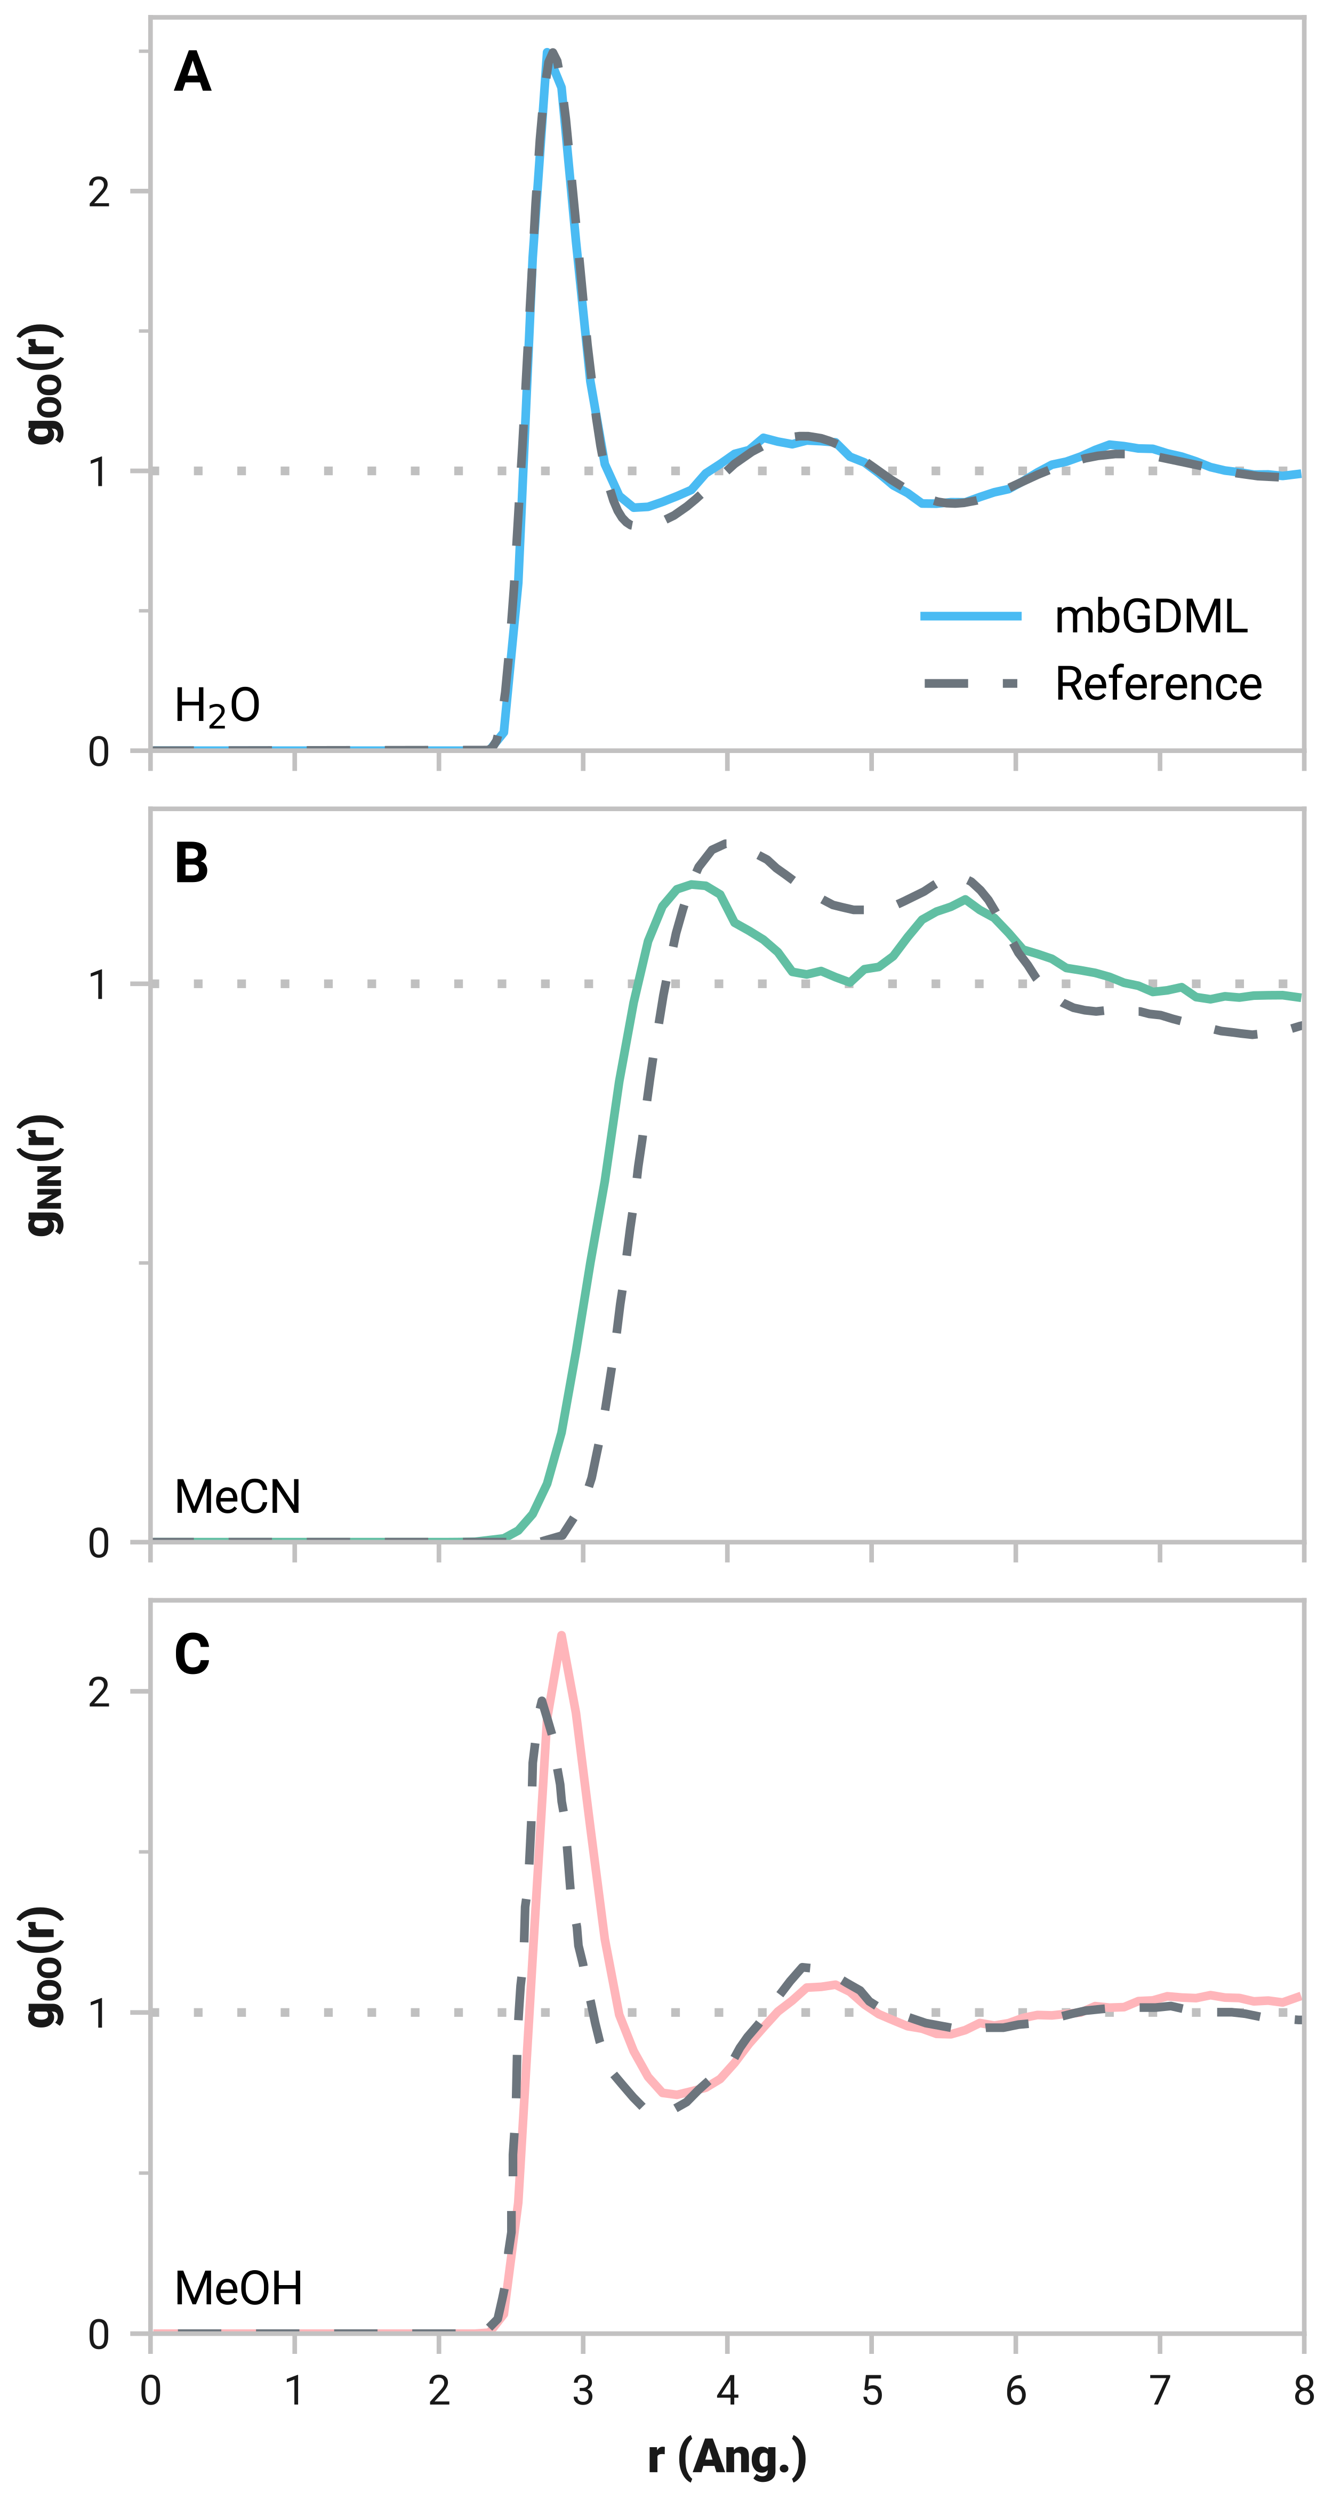 <?xml version="1.0" encoding="utf-8" standalone="no"?>
<!DOCTYPE svg PUBLIC "-//W3C//DTD SVG 1.1//EN"
  "http://www.w3.org/Graphics/SVG/1.1/DTD/svg11.dtd">
<svg xmlns:xlink="http://www.w3.org/1999/xlink" width="230.4pt" height="432pt" viewBox="0 0 230.4 432" xmlns="http://www.w3.org/2000/svg" version="1.1">
 <defs>
  <style type="text/css">*{stroke-linejoin: round; stroke-linecap: butt}</style>
 </defs>
 <g id="figure_1">
  <g id="patch_1">
   <path d="M 0 432 
L 230.4 432 
L 230.4 0 
L 0 0 
z
" style="fill: #ffffff"/>
  </g>
  <g id="axes_1">
   <g id="patch_2">
    <path d="M 26.014 129.734 
L 225.433 129.734 
L 225.433 3 
L 26.014 3 
z
" style="fill: #ffffff"/>
   </g>
   <g id="line2d_1">
    <path d="M 26.014 81.38 
L 225.433 81.38 
" clip-path="url(#p6a92313631)" style="fill: none; stroke-dasharray: 1.5,6; stroke-dashoffset: 0; stroke: #c0c0c0; stroke-width: 1.5"/>
   </g>
   <g id="line2d_2">
    <path d="M 27.261 129.734 
L 29.754 129.734 
L 32.246 129.734 
L 34.739 129.734 
L 37.232 129.734 
L 39.724 129.734 
L 42.217 129.734 
L 44.71 129.734 
L 47.203 129.734 
L 49.695 129.734 
L 52.188 129.734 
L 54.681 129.734 
L 57.174 129.734 
L 59.666 129.734 
L 62.159 129.734 
L 64.652 129.734 
L 67.144 129.734 
L 69.637 129.734 
L 72.13 129.734 
L 74.623 129.734 
L 77.115 129.734 
L 79.608 129.734 
L 82.101 129.734 
L 84.594 129.672 
L 87.086 126.574 
L 89.579 100.723 
L 92.072 44.544 
L 94.564 9.035 
L 97.057 15.125 
L 99.55 41.657 
L 102.043 65.911 
L 104.535 80.204 
L 107.028 85.689 
L 109.521 87.733 
L 112.014 87.591 
L 114.506 86.738 
L 116.999 85.753 
L 119.492 84.668 
L 121.984 81.812 
L 124.477 80.196 
L 126.97 78.443 
L 129.463 77.783 
L 131.955 75.664 
L 134.448 76.316 
L 136.941 76.773 
L 139.434 76.129 
L 141.926 76.242 
L 144.419 76.448 
L 146.912 78.93 
L 149.404 79.913 
L 151.897 81.773 
L 154.39 83.878 
L 156.883 85.213 
L 159.375 87.017 
L 161.868 87.043 
L 164.361 86.789 
L 166.854 86.808 
L 169.346 85.902 
L 171.839 85.076 
L 174.332 84.527 
L 176.824 83.156 
L 179.317 81.641 
L 181.81 80.31 
L 184.303 79.783 
L 186.795 78.897 
L 189.288 77.762 
L 191.781 76.842 
L 194.274 77.102 
L 196.766 77.504 
L 199.259 77.566 
L 201.752 78.344 
L 204.244 78.91 
L 206.737 79.74 
L 209.23 80.731 
L 211.723 81.318 
L 214.215 81.629 
L 216.708 82.015 
L 219.201 81.993 
L 221.694 82.25 
L 224.186 81.943 
" clip-path="url(#p6a92313631)" style="fill: none; stroke: #4abbf3; stroke-width: 1.5; stroke-linecap: square"/>
   </g>
   <g id="line2d_3">
    <path d="M 26.014 129.734 
L 84.344 129.628 
L 85.092 129.231 
L 85.84 127.969 
L 86.588 124.962 
L 87.336 119.609 
L 88.083 111.732 
L 88.831 101.655 
L 90.327 76.55 
L 92.57 35.304 
L 93.318 24.149 
L 94.066 15.769 
L 94.814 10.764 
L 95.562 9.077 
L 96.309 10.552 
L 97.057 14.56 
L 97.805 20.619 
L 99.301 36.039 
L 101.544 59.602 
L 103.04 72.111 
L 103.788 77.014 
L 104.535 80.979 
L 105.283 84.122 
L 106.031 86.506 
L 106.779 88.261 
L 107.527 89.475 
L 108.274 90.258 
L 109.022 90.751 
L 110.518 91.027 
L 112.014 90.891 
L 114.257 90.176 
L 116.5 89.078 
L 118.744 87.516 
L 120.24 86.274 
L 126.97 80.162 
L 129.961 78.068 
L 132.205 76.888 
L 134.448 76.042 
L 135.944 75.66 
L 138.187 75.375 
L 139.683 75.38 
L 141.926 75.742 
L 143.422 76.226 
L 145.665 77.232 
L 147.909 78.6 
L 150.9 80.694 
L 153.891 82.821 
L 156.883 84.683 
L 159.874 86.056 
L 162.117 86.719 
L 163.613 86.955 
L 165.109 87.018 
L 166.604 86.902 
L 168.848 86.477 
L 171.091 85.737 
L 174.082 84.465 
L 179.317 82.048 
L 183.056 80.524 
L 187.543 79.209 
L 189.787 78.774 
L 192.778 78.455 
L 195.769 78.465 
L 200.256 78.977 
L 206.986 80.389 
L 213.717 81.772 
L 217.456 82.289 
L 222.691 82.55 
L 226.43 82.449 
L 231.4 82.068 
L 231.4 82.068 
" clip-path="url(#p6a92313631)" style="fill: none; stroke-dasharray: 7.5,6; stroke-dashoffset: 0; stroke: #6c757d; stroke-width: 1.5"/>
   </g>
   <g id="matplotlib.axis_1">
    <g id="xtick_1">
     <g id="line2d_4">
      <defs>
       <path id="m883e33d591" d="M 0 0 
L 0 3.5 
" style="stroke: #c2c1c1; stroke-width: 0.8"/>
      </defs>
      <g>
       <use xlink:href="#m883e33d591" x="26.014" y="129.734" style="fill: #c2c1c1; stroke: #c2c1c1; stroke-width: 0.8"/>
      </g>
     </g>
    </g>
    <g id="xtick_2">
     <g id="line2d_5">
      <g>
       <use xlink:href="#m883e33d591" x="50.942" y="129.734" style="fill: #c2c1c1; stroke: #c2c1c1; stroke-width: 0.8"/>
      </g>
     </g>
    </g>
    <g id="xtick_3">
     <g id="line2d_6">
      <g>
       <use xlink:href="#m883e33d591" x="75.869" y="129.734" style="fill: #c2c1c1; stroke: #c2c1c1; stroke-width: 0.8"/>
      </g>
     </g>
    </g>
    <g id="xtick_4">
     <g id="line2d_7">
      <g>
       <use xlink:href="#m883e33d591" x="100.796" y="129.734" style="fill: #c2c1c1; stroke: #c2c1c1; stroke-width: 0.8"/>
      </g>
     </g>
    </g>
    <g id="xtick_5">
     <g id="line2d_8">
      <g>
       <use xlink:href="#m883e33d591" x="125.724" y="129.734" style="fill: #c2c1c1; stroke: #c2c1c1; stroke-width: 0.8"/>
      </g>
     </g>
    </g>
    <g id="xtick_6">
     <g id="line2d_9">
      <g>
       <use xlink:href="#m883e33d591" x="150.651" y="129.734" style="fill: #c2c1c1; stroke: #c2c1c1; stroke-width: 0.8"/>
      </g>
     </g>
    </g>
    <g id="xtick_7">
     <g id="line2d_10">
      <g>
       <use xlink:href="#m883e33d591" x="175.578" y="129.734" style="fill: #c2c1c1; stroke: #c2c1c1; stroke-width: 0.8"/>
      </g>
     </g>
    </g>
    <g id="xtick_8">
     <g id="line2d_11">
      <g>
       <use xlink:href="#m883e33d591" x="200.505" y="129.734" style="fill: #c2c1c1; stroke: #c2c1c1; stroke-width: 0.8"/>
      </g>
     </g>
    </g>
    <g id="xtick_9">
     <g id="line2d_12">
      <g>
       <use xlink:href="#m883e33d591" x="225.433" y="129.734" style="fill: #c2c1c1; stroke: #c2c1c1; stroke-width: 0.8"/>
      </g>
     </g>
    </g>
   </g>
   <g id="matplotlib.axis_2">
    <g id="ytick_1">
     <g id="line2d_13">
      <defs>
       <path id="mcf20ffff4f" d="M 0 0 
L -3.5 0 
" style="stroke: #c2c1c1; stroke-width: 0.8"/>
      </defs>
      <g>
       <use xlink:href="#mcf20ffff4f" x="26.014" y="129.734" style="fill: #c2c1c1; stroke: #c2c1c1; stroke-width: 0.8"/>
      </g>
     </g>
     <g id="text_1">
      <!-- 0 -->
      <g style="fill: #191919" transform="translate(15.08 132.359) scale(0.07 -0.07)">
       <defs>
        <path id="Roboto-Regular-30" d="M 3234 1944 
Q 3234 825 2848 381 
Q 2463 -63 1800 -63 
Q 1156 -63 764 368 
Q 372 800 359 1872 
L 359 2638 
Q 359 3753 750 4183 
Q 1141 4613 1794 4613 
Q 2447 4613 2834 4195 
Q 3222 3778 3234 2709 
L 3234 1944 
z
M 2653 2734 
Q 2653 3503 2434 3822 
Q 2216 4141 1794 4141 
Q 1388 4141 1167 3831 
Q 947 3522 941 2778 
L 941 1850 
Q 941 1088 1164 750 
Q 1388 413 1800 413 
Q 2222 413 2436 745 
Q 2650 1078 2653 1825 
L 2653 2734 
z
" transform="scale(0.016)"/>
       </defs>
       <use xlink:href="#Roboto-Regular-30"/>
      </g>
     </g>
    </g>
    <g id="ytick_2">
     <g id="line2d_14">
      <g>
       <use xlink:href="#mcf20ffff4f" x="26.014" y="81.38" style="fill: #c2c1c1; stroke: #c2c1c1; stroke-width: 0.8"/>
      </g>
     </g>
     <g id="text_2">
      <!-- 1 -->
      <g style="fill: #191919" transform="translate(15.08 84.005) scale(0.07 -0.07)">
       <defs>
        <path id="Roboto-Regular-31" d="M 2278 4575 
L 2278 0 
L 1700 0 
L 1700 3853 
L 534 3428 
L 534 3950 
L 2188 4575 
L 2278 4575 
z
" transform="scale(0.016)"/>
       </defs>
       <use xlink:href="#Roboto-Regular-31"/>
      </g>
     </g>
    </g>
    <g id="ytick_3">
     <g id="line2d_15">
      <g>
       <use xlink:href="#mcf20ffff4f" x="26.014" y="33.026" style="fill: #c2c1c1; stroke: #c2c1c1; stroke-width: 0.8"/>
      </g>
     </g>
     <g id="text_3">
      <!-- 2 -->
      <g style="fill: #191919" transform="translate(15.08 35.651) scale(0.07 -0.07)">
       <defs>
        <path id="Roboto-Regular-32" d="M 3359 475 
L 3359 0 
L 381 0 
L 381 416 
L 1925 2134 
Q 2306 2566 2439 2819 
Q 2572 3072 2572 3328 
Q 2572 3663 2364 3900 
Q 2156 4138 1778 4138 
Q 1322 4138 1097 3878 
Q 872 3619 872 3213 
L 294 3213 
Q 294 3788 672 4200 
Q 1050 4613 1778 4613 
Q 2422 4613 2786 4278 
Q 3150 3944 3150 3397 
Q 3150 2997 2903 2592 
Q 2656 2188 2297 1797 
L 1078 475 
L 3359 475 
z
" transform="scale(0.016)"/>
       </defs>
       <use xlink:href="#Roboto-Regular-32"/>
      </g>
     </g>
    </g>
    <g id="ytick_4">
     <g id="line2d_16">
      <defs>
       <path id="me6bf5dcac4" d="M 0 0 
L -2 0 
" style="stroke: #c2c1c1; stroke-width: 0.6"/>
      </defs>
      <g>
       <use xlink:href="#me6bf5dcac4" x="26.014" y="105.557" style="fill: #c2c1c1; stroke: #c2c1c1; stroke-width: 0.6"/>
      </g>
     </g>
    </g>
    <g id="ytick_5">
     <g id="line2d_17">
      <g>
       <use xlink:href="#me6bf5dcac4" x="26.014" y="57.203" style="fill: #c2c1c1; stroke: #c2c1c1; stroke-width: 0.6"/>
      </g>
     </g>
    </g>
    <g id="ytick_6">
     <g id="line2d_18">
      <g>
       <use xlink:href="#me6bf5dcac4" x="26.014" y="8.85" style="fill: #c2c1c1; stroke: #c2c1c1; stroke-width: 0.6"/>
      </g>
     </g>
    </g>
    <g id="text_4">
     <!-- g$\mathregular{_{OO}}$(r) -->
     <g style="fill: #191919" transform="translate(9.32 77.047) rotate(-90) scale(0.08 -0.08)">
      <defs>
       <path id="Roboto-Black-67" d="M 1659 -1331 
Q 1319 -1331 966 -1203 
Q 613 -1075 403 -825 
L 844 -206 
Q 1147 -553 1622 -553 
Q 2313 -553 2322 119 
L 2322 275 
Q 2025 -63 1553 -63 
Q 913 -63 544 425 
Q 175 913 175 1650 
L 175 1716 
Q 175 2488 545 2966 
Q 916 3444 1559 3444 
Q 2091 3444 2384 3091 
L 2422 3381 
L 3378 3381 
L 3378 131 
Q 3378 -572 2904 -951 
Q 2431 -1331 1659 -1331 
z
M 1228 1650 
Q 1228 1269 1375 1009 
Q 1522 750 1822 750 
Q 2166 750 2322 981 
L 2322 2400 
Q 2172 2631 1828 2631 
Q 1531 2631 1379 2372 
Q 1228 2113 1228 1650 
z
" transform="scale(0.016)"/>
       <path id="Roboto-Black-4f" d="M 4197 2181 
Q 4197 1138 3640 537 
Q 3084 -63 2213 -63 
Q 1334 -63 776 537 
Q 219 1138 219 2181 
L 219 2366 
Q 219 3409 773 4011 
Q 1328 4613 2206 4613 
Q 3078 4613 3637 4011 
Q 4197 3409 4197 2366 
L 4197 2181 
z
M 3084 2372 
Q 3084 3059 2865 3406 
Q 2647 3753 2206 3753 
Q 1388 3753 1338 2534 
L 1334 2181 
Q 1334 1513 1554 1153 
Q 1775 794 2213 794 
Q 2628 794 2854 1148 
Q 3081 1503 3084 2163 
L 3084 2372 
z
" transform="scale(0.016)"/>
       <path id="Roboto-Black-28" d="M 378 1850 
Q 378 2713 608 3369 
Q 838 4025 1194 4444 
Q 1550 4863 1938 5019 
L 2134 4500 
Q 1788 4247 1505 3622 
Q 1222 2997 1216 1909 
L 1216 1756 
Q 1216 634 1500 1 
Q 1784 -631 2134 -888 
L 1938 -1406 
Q 1550 -1250 1195 -833 
Q 841 -416 612 229 
Q 384 875 378 1716 
L 378 1850 
z
" transform="scale(0.016)"/>
       <path id="Roboto-Black-72" d="M 1994 2453 
Q 1500 2453 1359 2144 
L 1359 0 
L 306 0 
L 306 3381 
L 1291 3381 
L 1325 2950 
Q 1591 3444 2069 3444 
Q 2244 3444 2359 3406 
L 2341 2428 
L 1994 2453 
z
" transform="scale(0.016)"/>
       <path id="Roboto-Black-29" d="M 1956 1763 
Q 1956 941 1717 283 
Q 1478 -375 1104 -812 
Q 731 -1250 328 -1406 
L 125 -888 
Q 469 -634 753 -9 
Q 1038 616 1044 1703 
L 1044 1856 
Q 1044 2978 759 3611 
Q 475 4244 125 4500 
L 328 5019 
Q 731 4863 1104 4425 
Q 1478 3988 1717 3330 
Q 1956 2672 1956 1850 
L 1956 1763 
z
" transform="scale(0.016)"/>
      </defs>
      <use xlink:href="#Roboto-Black-67" transform="translate(0 0.578)"/>
      <use xlink:href="#Roboto-Black-4f" transform="translate(58.493 -15.27) scale(0.7)"/>
      <use xlink:href="#Roboto-Black-4f" transform="translate(106.823 -15.27) scale(0.7)"/>
      <use xlink:href="#Roboto-Black-28" transform="translate(157.794 0.578)"/>
      <use xlink:href="#Roboto-Black-72" transform="translate(193.097 0.578)"/>
      <use xlink:href="#Roboto-Black-29" transform="translate(230.988 0.578)"/>
     </g>
    </g>
   </g>
   <g id="patch_3">
    <path d="M 26.014 129.734 
L 26.014 3 
" style="fill: none; stroke: #c2c1c1; stroke-width: 0.8; stroke-linejoin: miter; stroke-linecap: square"/>
   </g>
   <g id="patch_4">
    <path d="M 225.433 129.734 
L 225.433 3 
" style="fill: none; stroke: #c2c1c1; stroke-width: 0.8; stroke-linejoin: miter; stroke-linecap: square"/>
   </g>
   <g id="patch_5">
    <path d="M 26.014 129.734 
L 225.433 129.734 
" style="fill: none; stroke: #c2c1c1; stroke-width: 0.8; stroke-linejoin: miter; stroke-linecap: square"/>
   </g>
   <g id="patch_6">
    <path d="M 26.014 3 
L 225.433 3 
" style="fill: none; stroke: #c2c1c1; stroke-width: 0.8; stroke-linejoin: miter; stroke-linecap: square"/>
   </g>
   <g id="text_5">
    <!-- A -->
    <g transform="translate(30.003 15.674) scale(0.096 -0.096)">
     <defs>
      <path id="Roboto-Bold-41" d="M 25 0 
L 1719 4550 
L 2588 4550 
L 4291 0 
L 3291 0 
L 2978 938 
L 1331 938 
L 1019 0 
L 25 0 
z
M 1584 1697 
L 2725 1697 
L 2156 3406 
L 1584 1697 
z
" transform="scale(0.016)"/>
     </defs>
     <use xlink:href="#Roboto-Bold-41"/>
    </g>
   </g>
   <g id="text_6">
    <!-- H$_2$O -->
    <g transform="translate(30.003 124.665) scale(0.08 -0.08)">
     <defs>
      <path id="Roboto-Regular-48" d="M 3425 0 
L 3425 2103 
L 1131 2103 
L 1131 0 
L 528 0 
L 528 4550 
L 1131 4550 
L 1131 2594 
L 3425 2594 
L 3425 4550 
L 4025 4550 
L 4025 0 
L 3425 0 
z
" transform="scale(0.016)"/>
      <path id="DejaVuSans-32" d="M 1228 531 
L 3431 531 
L 3431 0 
L 469 0 
L 469 531 
Q 828 903 1448 1529 
Q 2069 2156 2228 2338 
Q 2531 2678 2651 2914 
Q 2772 3150 2772 3378 
Q 2772 3750 2511 3984 
Q 2250 4219 1831 4219 
Q 1534 4219 1204 4116 
Q 875 4013 500 3803 
L 500 4441 
Q 881 4594 1212 4672 
Q 1544 4750 1819 4750 
Q 2544 4750 2975 4387 
Q 3406 4025 3406 3419 
Q 3406 3131 3298 2873 
Q 3191 2616 2906 2266 
Q 2828 2175 2409 1742 
Q 1991 1309 1228 531 
z
" transform="scale(0.016)"/>
      <path id="Roboto-Regular-4f" d="M 4031 2131 
Q 4031 1106 3534 521 
Q 3038 -63 2206 -63 
Q 1397 -63 884 521 
Q 372 1106 372 2131 
L 372 2419 
Q 372 3441 881 4027 
Q 1391 4613 2200 4613 
Q 3025 4613 3523 4036 
Q 4022 3459 4031 2456 
L 4031 2131 
z
M 3434 2425 
Q 3434 3238 3109 3669 
Q 2784 4100 2200 4100 
Q 1641 4100 1305 3669 
Q 969 3238 969 2425 
L 969 2131 
Q 969 1313 1308 880 
Q 1647 447 2206 447 
Q 2794 447 3114 880 
Q 3434 1313 3434 2131 
L 3434 2425 
z
" transform="scale(0.016)"/>
     </defs>
     <use xlink:href="#Roboto-Regular-48" transform="translate(0 0.922)"/>
     <use xlink:href="#DejaVuSans-32" transform="translate(72.295 -15.484) scale(0.7)"/>
     <use xlink:href="#Roboto-Regular-4f" transform="translate(119.565 0.922)"/>
    </g>
   </g>
   <g id="legend_1">
    <g id="line2d_19">
     <path d="M 159.835 106.484 
L 167.835 106.484 
L 175.835 106.484 
" style="fill: none; stroke: #4abbf3; stroke-width: 1.5; stroke-linecap: square"/>
    </g>
    <g id="text_7">
     <!-- mbGDML -->
     <g transform="translate(182.235 109.284) scale(0.08 -0.08)">
      <defs>
       <path id="Roboto-Regular-6d" d="M 1794 2956 
Q 1225 2956 1016 2478 
L 1016 0 
L 434 0 
L 434 3381 
L 984 3381 
L 1000 3013 
Q 1366 3444 2000 3444 
Q 2325 3444 2579 3314 
Q 2834 3184 2969 2900 
Q 3138 3144 3408 3294 
Q 3678 3444 4044 3444 
Q 4588 3444 4883 3153 
Q 5178 2863 5178 2222 
L 5178 0 
L 4597 0 
L 4597 2228 
Q 4597 2653 4401 2804 
Q 4206 2956 3875 2956 
Q 3525 2956 3325 2748 
Q 3125 2541 3094 2244 
L 3094 0 
L 2516 0 
L 2516 2225 
Q 2516 2622 2319 2789 
Q 2122 2956 1794 2956 
z
" transform="scale(0.016)"/>
       <path id="Roboto-Regular-62" d="M 3303 1653 
Q 3303 913 2959 425 
Q 2616 -63 1988 -63 
Q 1347 -63 1000 391 
L 969 0 
L 438 0 
L 438 4800 
L 1019 4800 
L 1019 3016 
Q 1363 3444 1981 3444 
Q 2619 3444 2961 2969 
Q 3303 2494 3303 1719 
L 3303 1653 
z
M 1838 2956 
Q 1522 2956 1325 2804 
Q 1128 2653 1019 2431 
L 1019 959 
Q 1131 734 1331 581 
Q 1531 428 1844 428 
Q 2313 428 2517 789 
Q 2722 1150 2722 1653 
L 2722 1719 
Q 2722 2222 2526 2589 
Q 2331 2956 1838 2956 
z
" transform="scale(0.016)"/>
       <path id="Roboto-Regular-47" d="M 3891 2266 
L 3891 600 
Q 3763 413 3403 175 
Q 3044 -63 2281 -63 
Q 1450 -63 915 507 
Q 381 1078 381 2100 
L 381 2453 
Q 381 3469 856 4041 
Q 1331 4613 2213 4613 
Q 2994 4613 3398 4219 
Q 3803 3825 3891 3219 
L 3288 3219 
Q 3225 3588 2979 3853 
Q 2734 4119 2213 4119 
Q 1584 4119 1287 3676 
Q 991 3234 988 2475 
L 988 2100 
Q 988 1313 1344 870 
Q 1700 428 2284 428 
Q 2769 428 2984 542 
Q 3200 656 3291 759 
L 3291 1778 
L 2238 1778 
L 2238 2266 
L 3891 2266 
z
" transform="scale(0.016)"/>
       <path id="Roboto-Regular-44" d="M 528 0 
L 528 4550 
L 1816 4550 
Q 2713 4550 3267 3973 
Q 3822 3397 3822 2409 
L 3822 2138 
Q 3822 1150 3264 575 
Q 2706 0 1759 0 
L 528 0 
z
M 1131 4056 
L 1131 491 
L 1759 491 
Q 2488 491 2856 941 
Q 3225 1391 3225 2138 
L 3225 2416 
Q 3225 3200 2856 3628 
Q 2488 4056 1816 4056 
L 1131 4056 
z
" transform="scale(0.016)"/>
       <path id="Roboto-Regular-4d" d="M 2794 841 
L 4281 4550 
L 5056 4550 
L 5056 0 
L 4456 0 
L 4456 1775 
L 4516 3678 
L 3019 0 
L 2563 0 
L 1069 3684 
L 1128 1775 
L 1128 0 
L 528 0 
L 528 4550 
L 1303 4550 
L 2794 841 
z
" transform="scale(0.016)"/>
       <path id="Roboto-Regular-4c" d="M 3288 491 
L 3288 0 
L 528 0 
L 528 4550 
L 1131 4550 
L 1131 491 
L 3288 491 
z
" transform="scale(0.016)"/>
      </defs>
      <use xlink:href="#Roboto-Regular-6d"/>
      <use xlink:href="#Roboto-Regular-62" x="87.695"/>
      <use xlink:href="#Roboto-Regular-47" x="143.848"/>
      <use xlink:href="#Roboto-Regular-44" x="211.963"/>
      <use xlink:href="#Roboto-Regular-4d" x="277.588"/>
      <use xlink:href="#Roboto-Regular-4c" x="364.893"/>
     </g>
    </g>
    <g id="line2d_20">
     <path d="M 159.835 118.109 
L 167.835 118.109 
L 175.835 118.109 
" style="fill: none; stroke-dasharray: 7.5,6; stroke-dashoffset: 0; stroke: #6c757d; stroke-width: 1.5"/>
    </g>
    <g id="text_8">
     <!-- Reference -->
     <g transform="translate(182.235 120.909) scale(0.08 -0.08)">
      <defs>
       <path id="Roboto-Regular-52" d="M 3188 0 
L 2200 1844 
L 1131 1844 
L 1131 0 
L 528 0 
L 528 4550 
L 2034 4550 
Q 2800 4550 3214 4200 
Q 3628 3850 3628 3184 
Q 3628 2759 3398 2442 
Q 3169 2125 2763 1969 
L 3831 38 
L 3831 0 
L 3188 0 
z
M 1131 4056 
L 1131 2334 
L 2053 2334 
Q 2538 2334 2783 2582 
Q 3028 2831 3028 3184 
Q 3028 3578 2792 3817 
Q 2556 4056 2034 4056 
L 1131 4056 
z
" transform="scale(0.016)"/>
       <path id="Roboto-Regular-65" d="M 3116 591 
Q 2950 341 2647 139 
Q 2344 -63 1844 -63 
Q 1138 -63 714 396 
Q 291 856 291 1572 
L 291 1703 
Q 291 2256 502 2645 
Q 713 3034 1050 3239 
Q 1388 3444 1769 3444 
Q 2494 3444 2826 2970 
Q 3159 2497 3159 1788 
L 3159 1528 
L 872 1528 
Q 884 1063 1148 736 
Q 1413 409 1875 409 
Q 2181 409 2393 534 
Q 2606 659 2766 869 
L 3116 591 
z
M 1769 2969 
Q 1425 2969 1187 2719 
Q 950 2469 891 2000 
L 2581 2000 
L 2581 2044 
Q 2559 2381 2386 2675 
Q 2213 2969 1769 2969 
z
" transform="scale(0.016)"/>
       <path id="Roboto-Regular-66" d="M 2022 2938 
L 1303 2938 
L 1303 0 
L 725 0 
L 725 2938 
L 191 2938 
L 191 3381 
L 725 3381 
L 725 3759 
Q 731 4297 1026 4581 
Q 1322 4866 1834 4866 
Q 2025 4866 2234 4816 
L 2203 4344 
Q 2072 4372 1891 4372 
Q 1313 4372 1303 3756 
L 1303 3381 
L 2022 3381 
L 2022 2938 
z
" transform="scale(0.016)"/>
       <path id="Roboto-Regular-72" d="M 1791 2888 
Q 1225 2888 1019 2400 
L 1019 0 
L 441 0 
L 441 3381 
L 1003 3381 
L 1016 2994 
Q 1294 3444 1819 3444 
Q 1981 3444 2075 3400 
L 2072 2863 
Q 1944 2888 1791 2888 
z
" transform="scale(0.016)"/>
       <path id="Roboto-Regular-6e" d="M 1844 2956 
Q 1566 2956 1353 2806 
Q 1141 2656 1019 2416 
L 1019 0 
L 441 0 
L 441 3381 
L 988 3381 
L 1006 2959 
Q 1391 3444 2016 3444 
Q 2513 3444 2805 3166 
Q 3097 2888 3100 2231 
L 3100 0 
L 2519 0 
L 2519 2222 
Q 2519 2619 2345 2787 
Q 2172 2956 1844 2956 
z
" transform="scale(0.016)"/>
       <path id="Roboto-Regular-63" d="M 1794 413 
Q 2103 413 2336 597 
Q 2569 781 2591 1069 
L 3141 1069 
Q 3119 616 2725 276 
Q 2331 -63 1794 -63 
Q 1031 -63 661 440 
Q 291 944 291 1625 
L 291 1756 
Q 291 2438 661 2941 
Q 1031 3444 1794 3444 
Q 2388 3444 2753 3092 
Q 3119 2741 3141 2219 
L 2591 2219 
Q 2569 2531 2355 2750 
Q 2141 2969 1794 2969 
Q 1438 2969 1236 2787 
Q 1034 2606 951 2328 
Q 869 2050 869 1756 
L 869 1625 
Q 869 1328 950 1050 
Q 1031 772 1232 592 
Q 1434 413 1794 413 
z
" transform="scale(0.016)"/>
      </defs>
      <use xlink:href="#Roboto-Regular-52"/>
      <use xlink:href="#Roboto-Regular-65" x="61.621"/>
      <use xlink:href="#Roboto-Regular-66" x="114.648"/>
      <use xlink:href="#Roboto-Regular-65" x="149.414"/>
      <use xlink:href="#Roboto-Regular-72" x="202.441"/>
      <use xlink:href="#Roboto-Regular-65" x="236.328"/>
      <use xlink:href="#Roboto-Regular-6e" x="289.355"/>
      <use xlink:href="#Roboto-Regular-63" x="344.58"/>
      <use xlink:href="#Roboto-Regular-65" x="396.924"/>
     </g>
    </g>
   </g>
  </g>
  <g id="axes_2">
   <g id="patch_7">
    <path d="M 26.014 266.515 
L 225.433 266.515 
L 225.433 139.781 
L 26.014 139.781 
z
" style="fill: #ffffff"/>
   </g>
   <g id="line2d_21">
    <path d="M 26.014 170.017 
L 225.433 170.017 
" clip-path="url(#p73b686d98f)" style="fill: none; stroke-dasharray: 1.5,6; stroke-dashoffset: 0; stroke: #c0c0c0; stroke-width: 1.5"/>
   </g>
   <g id="line2d_22">
    <path d="M 27.261 266.515 
L 29.754 266.515 
L 32.246 266.515 
L 34.739 266.515 
L 37.232 266.515 
L 39.724 266.515 
L 42.217 266.515 
L 44.71 266.515 
L 47.203 266.515 
L 49.695 266.515 
L 52.188 266.515 
L 54.681 266.515 
L 57.174 266.515 
L 59.666 266.515 
L 62.159 266.515 
L 64.652 266.515 
L 67.144 266.515 
L 69.637 266.515 
L 72.13 266.515 
L 74.623 266.515 
L 77.115 266.515 
L 79.608 266.496 
L 82.101 266.445 
L 84.594 266.15 
L 87.086 265.859 
L 89.579 264.505 
L 92.072 261.654 
L 94.564 256.422 
L 97.057 247.583 
L 99.55 233.629 
L 102.043 218.216 
L 104.535 204.157 
L 107.028 186.905 
L 109.521 173.27 
L 112.014 162.661 
L 114.506 156.623 
L 116.999 153.684 
L 119.492 152.856 
L 121.984 153.082 
L 124.477 154.582 
L 126.97 159.463 
L 129.463 160.854 
L 131.955 162.393 
L 134.448 164.547 
L 136.941 167.954 
L 139.434 168.403 
L 141.926 167.811 
L 144.419 168.871 
L 146.912 169.791 
L 149.404 167.497 
L 151.897 167.107 
L 154.39 165.252 
L 156.883 161.945 
L 159.375 158.94 
L 161.868 157.542 
L 164.361 156.706 
L 166.854 155.438 
L 169.346 157.259 
L 171.839 158.621 
L 174.332 161.234 
L 176.824 164.109 
L 179.317 164.855 
L 181.81 165.698 
L 184.303 167.284 
L 186.795 167.682 
L 189.288 168.13 
L 191.781 168.83 
L 194.274 169.84 
L 196.766 170.36 
L 199.259 171.431 
L 201.752 171.15 
L 204.244 170.608 
L 206.737 172.318 
L 209.23 172.693 
L 211.723 172.181 
L 214.215 172.397 
L 216.708 172.057 
L 219.201 172.002 
L 221.694 171.985 
L 224.186 172.33 
" clip-path="url(#p73b686d98f)" style="fill: none; stroke: #61bfa3; stroke-width: 1.5; stroke-linecap: square"/>
   </g>
   <g id="line2d_23">
    <path d="M 26.014 266.515 
L 64.954 266.515 
L 84.342 266.515 
L 88.249 266.515 
L 93.189 266.515 
L 97.21 265.352 
L 100.887 259.639 
L 102.265 255.408 
L 103.184 250.965 
L 103.989 247.157 
L 104.678 243.137 
L 105.367 238.694 
L 106.057 234.251 
L 106.631 230.02 
L 107.206 225.366 
L 107.78 221.557 
L 108.354 216.691 
L 108.929 212.248 
L 109.733 206.748 
L 110.308 201.67 
L 110.997 197.016 
L 111.801 190.457 
L 112.376 186.226 
L 113.065 181.571 
L 113.869 176.917 
L 114.657 172.033 
L 115.822 166.127 
L 116.856 161.261 
L 118.005 157.241 
L 119.269 153.221 
L 120.763 149.836 
L 123.061 146.874 
L 125.358 145.816 
L 127.312 145.816 
L 129.15 146.663 
L 130.988 147.721 
L 132.597 148.567 
L 134.205 150.048 
L 135.699 151.106 
L 137.422 152.375 
L 139.145 153.644 
L 140.869 154.702 
L 142.362 155.549 
L 143.971 156.395 
L 145.694 156.818 
L 147.532 157.241 
L 149.141 157.241 
L 150.864 157.241 
L 152.588 157.241 
L 154.426 156.606 
L 156.264 155.76 
L 157.987 154.914 
L 159.711 154.068 
L 161.319 153.01 
L 162.698 152.163 
L 164.306 151.529 
L 166.145 151.529 
L 167.868 152.375 
L 169.477 153.856 
L 170.855 155.549 
L 172.119 157.664 
L 173.383 159.991 
L 174.647 162.107 
L 176.025 164.646 
L 177.634 166.762 
L 179.127 169.089 
L 180.736 170.993 
L 182.229 172.262 
L 183.723 173.32 
L 185.561 174.166 
L 187.514 174.59 
L 189.468 174.801 
L 191.421 174.59 
L 193.489 174.59 
L 195.212 174.801 
L 197.05 174.801 
L 198.659 175.224 
L 200.612 175.436 
L 202.68 176.071 
L 204.289 176.494 
L 206.012 176.917 
L 207.735 177.34 
L 209.344 177.763 
L 211.067 178.186 
L 212.905 178.398 
L 214.514 178.609 
L 216.467 178.821 
L 218.42 178.609 
L 220.373 178.398 
L 222.556 177.975 
L 224.624 177.34 
L 226.676 176.842 
L 228.76 176.071 
L 230.723 175.159 
L 231.4 174.827 
" clip-path="url(#p73b686d98f)" style="fill: none; stroke-dasharray: 7.5,6; stroke-dashoffset: 0; stroke: #6c757d; stroke-width: 1.5"/>
   </g>
   <g id="matplotlib.axis_3">
    <g id="xtick_10">
     <g id="line2d_24">
      <g>
       <use xlink:href="#m883e33d591" x="26.014" y="266.515" style="fill: #c2c1c1; stroke: #c2c1c1; stroke-width: 0.8"/>
      </g>
     </g>
    </g>
    <g id="xtick_11">
     <g id="line2d_25">
      <g>
       <use xlink:href="#m883e33d591" x="50.942" y="266.515" style="fill: #c2c1c1; stroke: #c2c1c1; stroke-width: 0.8"/>
      </g>
     </g>
    </g>
    <g id="xtick_12">
     <g id="line2d_26">
      <g>
       <use xlink:href="#m883e33d591" x="75.869" y="266.515" style="fill: #c2c1c1; stroke: #c2c1c1; stroke-width: 0.8"/>
      </g>
     </g>
    </g>
    <g id="xtick_13">
     <g id="line2d_27">
      <g>
       <use xlink:href="#m883e33d591" x="100.796" y="266.515" style="fill: #c2c1c1; stroke: #c2c1c1; stroke-width: 0.8"/>
      </g>
     </g>
    </g>
    <g id="xtick_14">
     <g id="line2d_28">
      <g>
       <use xlink:href="#m883e33d591" x="125.724" y="266.515" style="fill: #c2c1c1; stroke: #c2c1c1; stroke-width: 0.8"/>
      </g>
     </g>
    </g>
    <g id="xtick_15">
     <g id="line2d_29">
      <g>
       <use xlink:href="#m883e33d591" x="150.651" y="266.515" style="fill: #c2c1c1; stroke: #c2c1c1; stroke-width: 0.8"/>
      </g>
     </g>
    </g>
    <g id="xtick_16">
     <g id="line2d_30">
      <g>
       <use xlink:href="#m883e33d591" x="175.578" y="266.515" style="fill: #c2c1c1; stroke: #c2c1c1; stroke-width: 0.8"/>
      </g>
     </g>
    </g>
    <g id="xtick_17">
     <g id="line2d_31">
      <g>
       <use xlink:href="#m883e33d591" x="200.505" y="266.515" style="fill: #c2c1c1; stroke: #c2c1c1; stroke-width: 0.8"/>
      </g>
     </g>
    </g>
    <g id="xtick_18">
     <g id="line2d_32">
      <g>
       <use xlink:href="#m883e33d591" x="225.433" y="266.515" style="fill: #c2c1c1; stroke: #c2c1c1; stroke-width: 0.8"/>
      </g>
     </g>
    </g>
   </g>
   <g id="matplotlib.axis_4">
    <g id="ytick_7">
     <g id="line2d_33">
      <g>
       <use xlink:href="#mcf20ffff4f" x="26.014" y="266.515" style="fill: #c2c1c1; stroke: #c2c1c1; stroke-width: 0.8"/>
      </g>
     </g>
     <g id="text_9">
      <!-- 0 -->
      <g style="fill: #191919" transform="translate(15.08 269.14) scale(0.07 -0.07)">
       <use xlink:href="#Roboto-Regular-30"/>
      </g>
     </g>
    </g>
    <g id="ytick_8">
     <g id="line2d_34">
      <g>
       <use xlink:href="#mcf20ffff4f" x="26.014" y="170.017" style="fill: #c2c1c1; stroke: #c2c1c1; stroke-width: 0.8"/>
      </g>
     </g>
     <g id="text_10">
      <!-- 1 -->
      <g style="fill: #191919" transform="translate(15.08 172.642) scale(0.07 -0.07)">
       <use xlink:href="#Roboto-Regular-31"/>
      </g>
     </g>
    </g>
    <g id="ytick_9">
     <g id="line2d_35">
      <g>
       <use xlink:href="#me6bf5dcac4" x="26.014" y="218.266" style="fill: #c2c1c1; stroke: #c2c1c1; stroke-width: 0.6"/>
      </g>
     </g>
    </g>
    <g id="text_11">
     <!-- g$\mathregular{_{NN}}$(r) -->
     <g style="fill: #191919" transform="translate(9.32 213.868) rotate(-90) scale(0.08 -0.08)">
      <defs>
       <path id="Roboto-Black-4e" d="M 4147 4550 
L 4147 0 
L 3053 0 
L 1444 2831 
L 1444 0 
L 347 0 
L 347 4550 
L 1444 4550 
L 3053 1719 
L 3053 4550 
L 4147 4550 
z
" transform="scale(0.016)"/>
      </defs>
      <use xlink:href="#Roboto-Black-67" transform="translate(0 0.578)"/>
      <use xlink:href="#Roboto-Black-4e" transform="translate(58.493 -15.27) scale(0.7)"/>
      <use xlink:href="#Roboto-Black-4e" transform="translate(107.643 -15.27) scale(0.7)"/>
      <use xlink:href="#Roboto-Black-28" transform="translate(159.435 0.578)"/>
      <use xlink:href="#Roboto-Black-72" transform="translate(194.738 0.578)"/>
      <use xlink:href="#Roboto-Black-29" transform="translate(232.628 0.578)"/>
     </g>
    </g>
   </g>
   <g id="patch_8">
    <path d="M 26.014 266.515 
L 26.014 139.781 
" style="fill: none; stroke: #c2c1c1; stroke-width: 0.8; stroke-linejoin: miter; stroke-linecap: square"/>
   </g>
   <g id="patch_9">
    <path d="M 225.433 266.515 
L 225.433 139.781 
" style="fill: none; stroke: #c2c1c1; stroke-width: 0.8; stroke-linejoin: miter; stroke-linecap: square"/>
   </g>
   <g id="patch_10">
    <path d="M 26.014 266.515 
L 225.433 266.515 
" style="fill: none; stroke: #c2c1c1; stroke-width: 0.8; stroke-linejoin: miter; stroke-linecap: square"/>
   </g>
   <g id="patch_11">
    <path d="M 26.014 139.781 
L 225.433 139.781 
" style="fill: none; stroke: #c2c1c1; stroke-width: 0.8; stroke-linejoin: miter; stroke-linecap: square"/>
   </g>
   <g id="text_12">
    <!-- B -->
    <g transform="translate(30.003 152.455) scale(0.096 -0.096)">
     <defs>
      <path id="Roboto-Bold-42" d="M 3788 1341 
Q 3788 684 3369 345 
Q 2950 6 2175 0 
L 406 0 
L 406 4550 
L 2003 4550 
Q 2794 4550 3241 4247 
Q 3688 3944 3688 3306 
Q 3688 2997 3531 2737 
Q 3375 2478 3038 2344 
Q 3438 2244 3613 1956 
Q 3788 1669 3788 1341 
z
M 1347 3791 
L 1347 2647 
L 2003 2647 
Q 2747 2647 2747 3209 
Q 2747 3778 2034 3791 
L 1347 3791 
z
M 2850 1350 
Q 2850 1963 2231 1984 
L 1347 1984 
L 1347 756 
L 2147 756 
Q 2506 756 2678 925 
Q 2850 1094 2850 1350 
z
" transform="scale(0.016)"/>
     </defs>
     <use xlink:href="#Roboto-Bold-42"/>
    </g>
   </g>
   <g id="text_13">
    <!-- MeCN -->
    <g transform="translate(30.003 261.446) scale(0.08 -0.08)">
     <defs>
      <path id="Roboto-Regular-43" d="M 3275 1447 
L 3875 1447 
Q 3806 800 3387 368 
Q 2969 -63 2150 -63 
Q 1356 -63 870 504 
Q 384 1072 375 2013 
L 375 2500 
Q 375 3456 867 4034 
Q 1359 4613 2203 4613 
Q 2975 4613 3390 4188 
Q 3806 3763 3875 3091 
L 3275 3091 
Q 3206 3566 2968 3842 
Q 2731 4119 2203 4119 
Q 1600 4119 1287 3675 
Q 975 3231 975 2506 
L 975 2047 
Q 975 1375 1259 901 
Q 1544 428 2150 428 
Q 2725 428 2961 697 
Q 3197 966 3275 1447 
z
" transform="scale(0.016)"/>
      <path id="Roboto-Regular-4e" d="M 4028 4550 
L 4028 0 
L 3422 0 
L 1131 3509 
L 1131 0 
L 528 0 
L 528 4550 
L 1131 4550 
L 3431 1031 
L 3431 4550 
L 4028 4550 
z
" transform="scale(0.016)"/>
     </defs>
     <use xlink:href="#Roboto-Regular-4d"/>
     <use xlink:href="#Roboto-Regular-65" x="87.305"/>
     <use xlink:href="#Roboto-Regular-43" x="140.332"/>
     <use xlink:href="#Roboto-Regular-4e" x="205.42"/>
    </g>
   </g>
  </g>
  <g id="axes_3">
   <g id="patch_12">
    <path d="M 26.014 403.297 
L 225.433 403.297 
L 225.433 276.563 
L 26.014 276.563 
z
" style="fill: #ffffff"/>
   </g>
   <g id="line2d_36">
    <path d="M 26.014 347.791 
L 225.433 347.791 
" clip-path="url(#pd1794fb431)" style="fill: none; stroke-dasharray: 1.5,6; stroke-dashoffset: 0; stroke: #c0c0c0; stroke-width: 1.5"/>
   </g>
   <g id="line2d_37">
    <path d="M 27.261 403.297 
L 29.754 403.297 
L 32.246 403.297 
L 34.739 403.297 
L 37.232 403.297 
L 39.724 403.297 
L 42.217 403.297 
L 44.71 403.297 
L 47.203 403.297 
L 49.695 403.297 
L 52.188 403.297 
L 54.681 403.297 
L 57.174 403.297 
L 59.666 403.297 
L 62.159 403.297 
L 64.652 403.297 
L 67.144 403.297 
L 69.637 403.297 
L 72.13 403.297 
L 74.623 403.297 
L 77.115 403.297 
L 79.608 403.297 
L 82.101 403.297 
L 84.594 403.12 
L 87.086 399.922 
L 89.579 380.636 
L 92.072 338.177 
L 94.564 297.02 
L 97.057 282.598 
L 99.55 296.029 
L 102.043 315.855 
L 104.535 335.106 
L 107.028 348.18 
L 109.521 354.457 
L 112.014 358.921 
L 114.506 361.692 
L 116.999 362.022 
L 119.492 361.419 
L 121.984 360.793 
L 124.477 359.289 
L 126.97 356.509 
L 129.463 353.208 
L 131.955 350.383 
L 134.448 347.639 
L 136.941 345.729 
L 139.434 343.493 
L 141.926 343.363 
L 144.419 342.992 
L 146.912 344.227 
L 149.404 346.416 
L 151.897 348.08 
L 154.39 349.147 
L 156.883 350.169 
L 159.375 350.586 
L 161.868 351.49 
L 164.361 351.563 
L 166.854 350.838 
L 169.346 349.615 
L 171.839 350.053 
L 174.332 349.641 
L 176.824 348.736 
L 179.317 348.227 
L 181.81 348.299 
L 184.303 348.033 
L 186.795 347.797 
L 189.288 346.698 
L 191.781 346.955 
L 194.274 346.873 
L 196.766 345.828 
L 199.259 345.707 
L 201.752 344.996 
L 204.244 345.21 
L 206.737 345.312 
L 209.23 344.8 
L 211.723 345.219 
L 214.215 345.292 
L 216.708 345.873 
L 219.201 345.737 
L 221.694 346.064 
L 224.186 345.183 
" clip-path="url(#pd1794fb431)" style="fill: none; stroke: #ffb5ba; stroke-width: 1.5; stroke-linecap: square"/>
   </g>
   <g id="line2d_38">
    <path d="M 30.752 403.297 
L 63.919 403.297 
L 80.765 403.297 
L 84.187 402.627 
L 86.029 400.753 
L 86.819 397.273 
L 87.609 393.525 
L 87.872 389.242 
L 88.398 385.762 
L 88.398 382.014 
L 88.662 377.463 
L 88.662 372.376 
L 88.925 368.36 
L 89.188 363.809 
L 89.451 351.762 
L 89.715 347.211 
L 89.978 343.196 
L 90.504 338.644 
L 90.767 329.542 
L 91.294 325.794 
L 91.557 320.44 
L 91.82 315.086 
L 92.084 304.645 
L 92.61 300.362 
L 92.873 297.149 
L 93.663 293.937 
L 94.716 297.417 
L 95.505 300.094 
L 96.032 302.771 
L 96.295 305.448 
L 96.822 308.393 
L 97.085 311.338 
L 97.611 314.283 
L 97.874 317.495 
L 98.138 320.708 
L 98.401 324.188 
L 98.664 327.401 
L 99.191 330.345 
L 99.717 333.023 
L 99.98 336.235 
L 100.77 339.448 
L 101.296 342.66 
L 102.086 345.873 
L 102.876 349.621 
L 103.665 352.833 
L 104.718 355.778 
L 106.034 358.455 
L 107.614 360.329 
L 109.456 362.471 
L 111.562 364.612 
L 113.668 364.88 
L 116.3 364.612 
L 118.669 363.274 
L 120.775 361.132 
L 122.881 359.258 
L 124.723 357.92 
L 126.566 356.313 
L 127.882 353.904 
L 129.198 352.03 
L 131.041 349.888 
L 132.883 347.479 
L 134.726 344.802 
L 136.568 342.392 
L 138.674 339.983 
L 141.306 340.251 
L 143.675 341.054 
L 146.308 342.66 
L 148.677 343.999 
L 150.256 345.873 
L 152.362 347.211 
L 154.731 348.014 
L 156.837 348.55 
L 159.995 349.621 
L 162.891 350.156 
L 165.786 350.691 
L 168.155 350.691 
L 170.524 350.424 
L 173.42 350.424 
L 176.052 349.888 
L 178.947 349.621 
L 181.316 348.817 
L 183.159 348.55 
L 185.265 348.014 
L 187.634 347.479 
L 190.266 347.211 
L 193.161 346.944 
L 195.267 346.944 
L 197.899 346.944 
L 199.742 346.944 
L 202.374 346.676 
L 204.743 347.211 
L 207.639 347.479 
L 210.271 347.747 
L 212.903 347.747 
L 215.272 348.014 
L 217.904 348.55 
L 221.063 348.817 
L 224.485 349.085 
L 228.17 349.085 
L 231.066 349.085 
L 231.4 349.085 
" clip-path="url(#pd1794fb431)" style="fill: none; stroke-dasharray: 7.5,6; stroke-dashoffset: 0; stroke: #6c757d; stroke-width: 1.5"/>
   </g>
   <g id="matplotlib.axis_5">
    <g id="xtick_19">
     <g id="line2d_39">
      <g>
       <use xlink:href="#m883e33d591" x="26.014" y="403.297" style="fill: #c2c1c1; stroke: #c2c1c1; stroke-width: 0.8"/>
      </g>
     </g>
     <g id="text_14">
      <!-- 0 -->
      <g style="fill: #191919" transform="translate(24.047 415.547) scale(0.07 -0.07)">
       <use xlink:href="#Roboto-Regular-30"/>
      </g>
     </g>
    </g>
    <g id="xtick_20">
     <g id="line2d_40">
      <g>
       <use xlink:href="#m883e33d591" x="50.942" y="403.297" style="fill: #c2c1c1; stroke: #c2c1c1; stroke-width: 0.8"/>
      </g>
     </g>
     <g id="text_15">
      <!-- 1 -->
      <g style="fill: #191919" transform="translate(48.975 415.547) scale(0.07 -0.07)">
       <use xlink:href="#Roboto-Regular-31"/>
      </g>
     </g>
    </g>
    <g id="xtick_21">
     <g id="line2d_41">
      <g>
       <use xlink:href="#m883e33d591" x="75.869" y="403.297" style="fill: #c2c1c1; stroke: #c2c1c1; stroke-width: 0.8"/>
      </g>
     </g>
     <g id="text_16">
      <!-- 2 -->
      <g style="fill: #191919" transform="translate(73.902 415.547) scale(0.07 -0.07)">
       <use xlink:href="#Roboto-Regular-32"/>
      </g>
     </g>
    </g>
    <g id="xtick_22">
     <g id="line2d_42">
      <g>
       <use xlink:href="#m883e33d591" x="100.796" y="403.297" style="fill: #c2c1c1; stroke: #c2c1c1; stroke-width: 0.8"/>
      </g>
     </g>
     <g id="text_17">
      <!-- 3 -->
      <g style="fill: #191919" transform="translate(98.829 415.547) scale(0.07 -0.07)">
       <defs>
        <path id="Roboto-Regular-33" d="M 1222 2084 
L 1222 2559 
L 1647 2559 
Q 2094 2563 2312 2784 
Q 2531 3006 2531 3338 
Q 2531 4138 1738 4138 
Q 1369 4138 1141 3927 
Q 913 3716 913 3359 
L 334 3359 
Q 334 3881 720 4247 
Q 1106 4613 1738 4613 
Q 2353 4613 2733 4286 
Q 3113 3959 3113 3325 
Q 3113 3072 2942 2784 
Q 2772 2497 2397 2338 
Q 2850 2191 3015 1884 
Q 3181 1578 3181 1269 
Q 3181 631 2768 284 
Q 2356 -63 1741 -63 
Q 1147 -63 722 267 
Q 297 597 297 1203 
L 875 1203 
Q 875 844 1108 628 
Q 1341 413 1741 413 
Q 2138 413 2369 622 
Q 2600 831 2600 1256 
Q 2600 1681 2337 1882 
Q 2075 2084 1634 2084 
L 1222 2084 
z
" transform="scale(0.016)"/>
       </defs>
       <use xlink:href="#Roboto-Regular-33"/>
      </g>
     </g>
    </g>
    <g id="xtick_23">
     <g id="line2d_43">
      <g>
       <use xlink:href="#m883e33d591" x="125.724" y="403.297" style="fill: #c2c1c1; stroke: #c2c1c1; stroke-width: 0.8"/>
      </g>
     </g>
     <g id="text_18">
      <!-- 4 -->
      <g style="fill: #191919" transform="translate(123.756 415.547) scale(0.07 -0.07)">
       <defs>
        <path id="Roboto-Regular-34" d="M 166 1397 
L 2203 4550 
L 2819 4550 
L 2819 1531 
L 3453 1531 
L 3453 1056 
L 2819 1056 
L 2819 0 
L 2241 0 
L 2241 1056 
L 166 1056 
L 166 1397 
z
M 822 1531 
L 2241 1531 
L 2241 3766 
L 2169 3638 
L 822 1531 
z
" transform="scale(0.016)"/>
       </defs>
       <use xlink:href="#Roboto-Regular-34"/>
      </g>
     </g>
    </g>
    <g id="xtick_24">
     <g id="line2d_44">
      <g>
       <use xlink:href="#m883e33d591" x="150.651" y="403.297" style="fill: #c2c1c1; stroke: #c2c1c1; stroke-width: 0.8"/>
      </g>
     </g>
     <g id="text_19">
      <!-- 5 -->
      <g style="fill: #191919" transform="translate(148.684 415.547) scale(0.07 -0.07)">
       <defs>
        <path id="Roboto-Regular-35" d="M 1109 2166 
L 647 2284 
L 875 4550 
L 3209 4550 
L 3209 4016 
L 1366 4016 
L 1228 2778 
Q 1572 2975 1988 2975 
Q 2616 2975 2980 2561 
Q 3344 2147 3344 1450 
Q 3344 797 2987 367 
Q 2631 -63 1903 -63 
Q 1350 -63 947 248 
Q 544 559 481 1197 
L 1031 1197 
Q 1141 413 1903 413 
Q 2313 413 2538 691 
Q 2763 969 2763 1444 
Q 2763 1872 2527 2164 
Q 2291 2456 1853 2456 
Q 1563 2456 1413 2378 
Q 1263 2300 1109 2166 
z
" transform="scale(0.016)"/>
       </defs>
       <use xlink:href="#Roboto-Regular-35"/>
      </g>
     </g>
    </g>
    <g id="xtick_25">
     <g id="line2d_45">
      <g>
       <use xlink:href="#m883e33d591" x="175.578" y="403.297" style="fill: #c2c1c1; stroke: #c2c1c1; stroke-width: 0.8"/>
      </g>
     </g>
     <g id="text_20">
      <!-- 6 -->
      <g style="fill: #191919" transform="translate(173.611 415.547) scale(0.07 -0.07)">
       <defs>
        <path id="Roboto-Regular-36" d="M 3291 1484 
Q 3291 838 2930 387 
Q 2569 -63 1878 -63 
Q 1388 -63 1063 198 
Q 738 459 577 861 
Q 416 1263 416 1684 
L 416 1956 
Q 416 2597 595 3194 
Q 775 3791 1247 4173 
Q 1719 4556 2597 4556 
L 2647 4556 
L 2647 4066 
Q 2041 4066 1705 3853 
Q 1369 3641 1205 3302 
Q 1041 2963 1006 2575 
Q 1369 2984 1984 2984 
Q 2438 2984 2727 2765 
Q 3016 2547 3153 2201 
Q 3291 1856 3291 1484 
z
M 997 1666 
Q 997 1059 1267 737 
Q 1538 416 1878 416 
Q 2278 416 2498 708 
Q 2719 1000 2719 1456 
Q 2719 1863 2516 2184 
Q 2313 2506 1891 2506 
Q 1588 2506 1341 2325 
Q 1094 2144 997 1884 
L 997 1666 
z
" transform="scale(0.016)"/>
       </defs>
       <use xlink:href="#Roboto-Regular-36"/>
      </g>
     </g>
    </g>
    <g id="xtick_26">
     <g id="line2d_46">
      <g>
       <use xlink:href="#m883e33d591" x="200.505" y="403.297" style="fill: #c2c1c1; stroke: #c2c1c1; stroke-width: 0.8"/>
      </g>
     </g>
     <g id="text_21">
      <!-- 7 -->
      <g style="fill: #191919" transform="translate(198.538 415.547) scale(0.07 -0.07)">
       <defs>
        <path id="Roboto-Regular-37" d="M 3319 4550 
L 3319 4225 
L 1434 0 
L 825 0 
L 2706 4075 
L 244 4075 
L 244 4550 
L 3319 4550 
z
" transform="scale(0.016)"/>
       </defs>
       <use xlink:href="#Roboto-Regular-37"/>
      </g>
     </g>
    </g>
    <g id="xtick_27">
     <g id="line2d_47">
      <g>
       <use xlink:href="#m883e33d591" x="225.433" y="403.297" style="fill: #c2c1c1; stroke: #c2c1c1; stroke-width: 0.8"/>
      </g>
     </g>
     <g id="text_22">
      <!-- 8 -->
      <g style="fill: #191919" transform="translate(223.466 415.547) scale(0.07 -0.07)">
       <defs>
        <path id="Roboto-Regular-38" d="M 3244 1231 
Q 3244 606 2826 271 
Q 2409 -63 1796 -63 
Q 1184 -63 767 271 
Q 350 606 350 1231 
Q 350 1613 554 1905 
Q 759 2197 1109 2347 
Q 806 2494 629 2762 
Q 453 3031 453 3366 
Q 453 3963 833 4288 
Q 1213 4613 1794 4613 
Q 2378 4613 2758 4288 
Q 3138 3963 3138 3366 
Q 3138 3028 2956 2761 
Q 2775 2494 2472 2347 
Q 2825 2197 3034 1903 
Q 3244 1609 3244 1231 
z
M 2559 3356 
Q 2559 3697 2346 3917 
Q 2134 4138 1793 4138 
Q 1453 4138 1243 3927 
Q 1034 3716 1034 3356 
Q 1034 3003 1243 2790 
Q 1453 2578 1797 2578 
Q 2138 2578 2348 2790 
Q 2559 3003 2559 3356 
z
M 2663 1244 
Q 2663 1625 2420 1865 
Q 2178 2106 1791 2106 
Q 1394 2106 1161 1865 
Q 928 1625 928 1244 
Q 928 850 1161 631 
Q 1394 413 1797 413 
Q 2200 413 2431 631 
Q 2663 850 2663 1244 
z
" transform="scale(0.016)"/>
       </defs>
       <use xlink:href="#Roboto-Regular-38"/>
      </g>
     </g>
    </g>
    <g id="text_23">
     <!-- r (Ang.) -->
     <g style="fill: #191919" transform="translate(111.894 427.242) scale(0.08 -0.08)">
      <defs>
       <path id="Roboto-Black-20" transform="scale(0.016)"/>
       <path id="Roboto-Black-41" d="M -13 0 
L 1659 4550 
L 2694 4550 
L 4375 0 
L 3194 0 
L 2931 850 
L 1428 850 
L 1166 0 
L -13 0 
z
M 1691 1697 
L 2669 1697 
L 2178 3281 
L 1691 1697 
z
" transform="scale(0.016)"/>
       <path id="Roboto-Black-6e" d="M 1788 2631 
Q 1478 2631 1331 2391 
L 1331 0 
L 278 0 
L 278 3381 
L 1266 3381 
L 1300 2988 
Q 1653 3444 2263 3444 
Q 2731 3444 3026 3156 
Q 3322 2869 3325 2144 
L 3325 0 
L 2266 0 
L 2266 2131 
Q 2266 2438 2141 2534 
Q 2016 2631 1788 2631 
z
" transform="scale(0.016)"/>
       <path id="Roboto-Black-2e" d="M 366 494 
Q 366 719 527 870 
Q 688 1022 947 1022 
Q 1206 1022 1367 870 
Q 1528 719 1528 494 
Q 1528 269 1367 117 
Q 1206 -34 947 -34 
Q 688 -34 527 117 
Q 366 269 366 494 
z
" transform="scale(0.016)"/>
      </defs>
      <use xlink:href="#Roboto-Black-72"/>
      <use xlink:href="#Roboto-Black-20" x="37.891"/>
      <use xlink:href="#Roboto-Black-28" x="62.793"/>
      <use xlink:href="#Roboto-Black-41" x="98.096"/>
      <use xlink:href="#Roboto-Black-6e" x="166.211"/>
      <use xlink:href="#Roboto-Black-67" x="222.656"/>
      <use xlink:href="#Roboto-Black-2e" x="280.225"/>
      <use xlink:href="#Roboto-Black-29" x="310.498"/>
     </g>
    </g>
   </g>
   <g id="matplotlib.axis_6">
    <g id="ytick_10">
     <g id="line2d_48">
      <g>
       <use xlink:href="#mcf20ffff4f" x="26.014" y="403.297" style="fill: #c2c1c1; stroke: #c2c1c1; stroke-width: 0.8"/>
      </g>
     </g>
     <g id="text_24">
      <!-- 0 -->
      <g style="fill: #191919" transform="translate(15.08 405.922) scale(0.07 -0.07)">
       <use xlink:href="#Roboto-Regular-30"/>
      </g>
     </g>
    </g>
    <g id="ytick_11">
     <g id="line2d_49">
      <g>
       <use xlink:href="#mcf20ffff4f" x="26.014" y="347.791" style="fill: #c2c1c1; stroke: #c2c1c1; stroke-width: 0.8"/>
      </g>
     </g>
     <g id="text_25">
      <!-- 1 -->
      <g style="fill: #191919" transform="translate(15.08 350.416) scale(0.07 -0.07)">
       <use xlink:href="#Roboto-Regular-31"/>
      </g>
     </g>
    </g>
    <g id="ytick_12">
     <g id="line2d_50">
      <g>
       <use xlink:href="#mcf20ffff4f" x="26.014" y="292.286" style="fill: #c2c1c1; stroke: #c2c1c1; stroke-width: 0.8"/>
      </g>
     </g>
     <g id="text_26">
      <!-- 2 -->
      <g style="fill: #191919" transform="translate(15.08 294.911) scale(0.07 -0.07)">
       <use xlink:href="#Roboto-Regular-32"/>
      </g>
     </g>
    </g>
    <g id="ytick_13">
     <g id="line2d_51">
      <g>
       <use xlink:href="#me6bf5dcac4" x="26.014" y="375.544" style="fill: #c2c1c1; stroke: #c2c1c1; stroke-width: 0.6"/>
      </g>
     </g>
    </g>
    <g id="ytick_14">
     <g id="line2d_52">
      <g>
       <use xlink:href="#me6bf5dcac4" x="26.014" y="320.039" style="fill: #c2c1c1; stroke: #c2c1c1; stroke-width: 0.6"/>
      </g>
     </g>
    </g>
    <g id="text_27">
     <!-- g$\mathregular{_{OO}}$(r) -->
     <g style="fill: #191919" transform="translate(9.32 350.61) rotate(-90) scale(0.08 -0.08)">
      <use xlink:href="#Roboto-Black-67" transform="translate(0 0.578)"/>
      <use xlink:href="#Roboto-Black-4f" transform="translate(58.493 -15.27) scale(0.7)"/>
      <use xlink:href="#Roboto-Black-4f" transform="translate(106.823 -15.27) scale(0.7)"/>
      <use xlink:href="#Roboto-Black-28" transform="translate(157.794 0.578)"/>
      <use xlink:href="#Roboto-Black-72" transform="translate(193.097 0.578)"/>
      <use xlink:href="#Roboto-Black-29" transform="translate(230.988 0.578)"/>
     </g>
    </g>
   </g>
   <g id="patch_13">
    <path d="M 26.014 403.297 
L 26.014 276.563 
" style="fill: none; stroke: #c2c1c1; stroke-width: 0.8; stroke-linejoin: miter; stroke-linecap: square"/>
   </g>
   <g id="patch_14">
    <path d="M 225.433 403.297 
L 225.433 276.563 
" style="fill: none; stroke: #c2c1c1; stroke-width: 0.8; stroke-linejoin: miter; stroke-linecap: square"/>
   </g>
   <g id="patch_15">
    <path d="M 26.014 403.297 
L 225.433 403.297 
" style="fill: none; stroke: #c2c1c1; stroke-width: 0.8; stroke-linejoin: miter; stroke-linecap: square"/>
   </g>
   <g id="patch_16">
    <path d="M 26.014 276.563 
L 225.433 276.563 
" style="fill: none; stroke: #c2c1c1; stroke-width: 0.8; stroke-linejoin: miter; stroke-linecap: square"/>
   </g>
   <g id="text_28">
    <!-- C -->
    <g transform="translate(30.003 289.236) scale(0.096 -0.096)">
     <defs>
      <path id="Roboto-Bold-43" d="M 3044 1516 
L 3981 1516 
Q 3934 822 3461 379 
Q 2988 -63 2150 -63 
Q 1275 -63 772 526 
Q 269 1116 269 2125 
L 269 2422 
Q 269 3431 784 4023 
Q 1300 4616 2159 4616 
Q 3013 4616 3466 4161 
Q 3919 3706 3984 3006 
L 3047 3006 
Q 3016 3413 2820 3630 
Q 2625 3847 2159 3847 
Q 1247 3847 1222 2500 
L 1222 2125 
Q 1222 1419 1436 1062 
Q 1650 706 2150 706 
Q 2594 706 2801 907 
Q 3009 1109 3044 1516 
z
" transform="scale(0.016)"/>
     </defs>
     <use xlink:href="#Roboto-Bold-43"/>
    </g>
   </g>
   <g id="text_29">
    <!-- MeOH -->
    <g transform="translate(30.003 398.227) scale(0.08 -0.08)">
     <use xlink:href="#Roboto-Regular-4d"/>
     <use xlink:href="#Roboto-Regular-65" x="87.305"/>
     <use xlink:href="#Roboto-Regular-4f" x="140.332"/>
     <use xlink:href="#Roboto-Regular-48" x="209.131"/>
    </g>
   </g>
  </g>
 </g>
 <defs>
  <clipPath id="p6a92313631">
   <rect x="26.014" y="3" width="199.418" height="126.734"/>
  </clipPath>
  <clipPath id="p73b686d98f">
   <rect x="26.014" y="139.781" width="199.418" height="126.734"/>
  </clipPath>
  <clipPath id="pd1794fb431">
   <rect x="26.014" y="276.563" width="199.418" height="126.734"/>
  </clipPath>
 </defs>
</svg>
